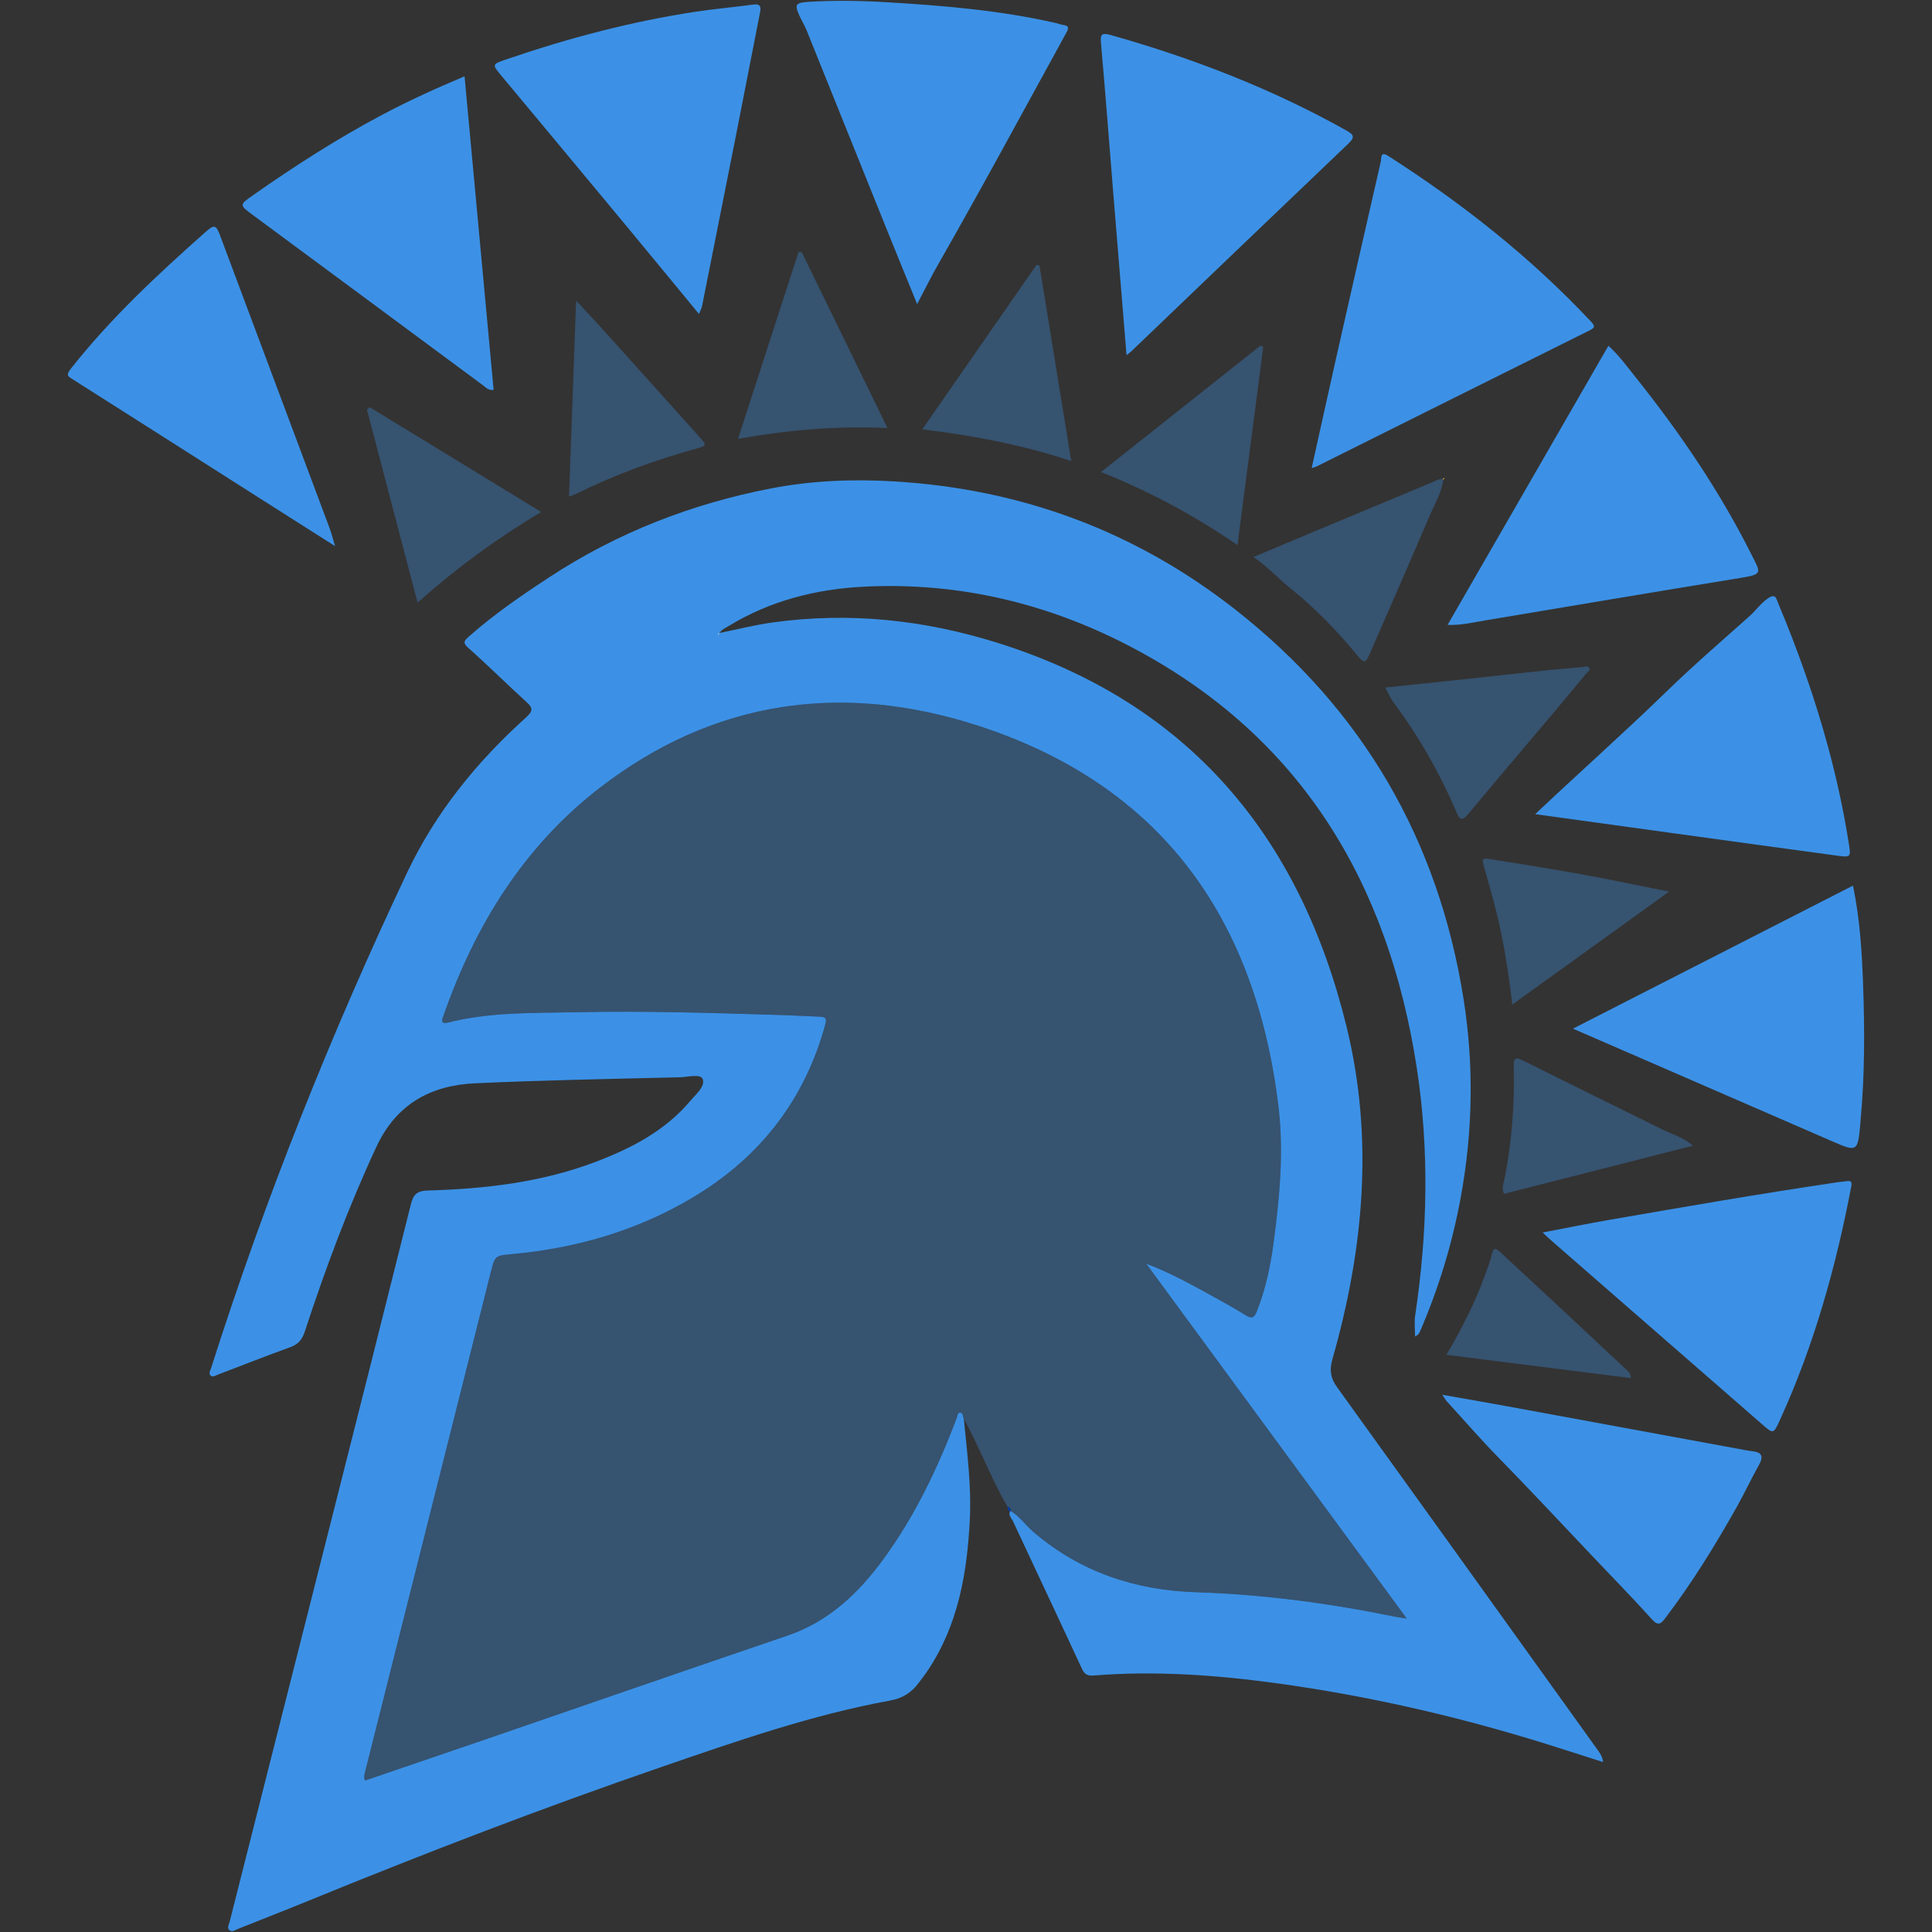<?xml version="1.0" encoding="UTF-8"?>
<svg id="Layer_2" data-name="Layer 2" xmlns="http://www.w3.org/2000/svg" viewBox="0 0 1000 1000">
  <rect x="0" y="0" width="1000" height="1000" fill="#333333" stroke="none"/>
  <defs>
    <style>
      .cls-1 {
        fill: #fefefe;
      }

      .cls-1, .cls-2, .cls-3, .cls-4, .cls-5 {
        stroke-width: 0px;
      }

      .cls-2, .cls-5 {
        fill: #3c91e6;
      }

      .cls-3 {
        fill: #fdb71a;
      }

      .cls-4 {
        fill: #043ba7;
      }

      .cls-5 {
        opacity: .34;
      }
    </style>
  </defs>
  <path class="cls-5" d="M521.4,779.84c-7.41-12.96-12.96-26.83-19.7-40.12-.91-1.8-1.88-3.56-2.83-5.35-.59-1.09-.29-3.03-1.78-3.16-1.6-.13-1.49,1.73-1.91,2.86-9.72,25.57-21.38,50.16-37.52,72.38-13.01,17.9-28.41,32.77-50.06,40.14-52.07,17.72-104.04,35.75-156.06,53.63-20.84,7.16-41.7,14.25-62.65,21.41-.76-2.1-.11-3.78.35-5.58,21.63-85.85,43.21-171.72,64.79-257.58,2.18-8.69,2.18-8.53,11.31-9.37,32.7-3.02,63.64-11.9,92.08-28.59,34.24-20.1,57.62-48.87,68.87-87.18,2.07-7.05,2.08-7.01-5.04-7.23-4.79-.15-9.57-.5-14.36-.64-36.15-1.1-72.3-2.31-108.47-1.53-22.27.48-44.65-.21-66.52,5.35-4.31,1.1-2.97-1.81-2.31-3.69,16.28-46.59,41.47-87.41,80.85-117.81,59.13-45.64,125.64-54.85,195.56-32.24,94.95,30.71,143.86,99.63,155.7,196.89,2.92,23.99.59,47.9-2.62,71.69-1.6,11.85-4.12,23.57-8.6,34.77-1.25,3.14-2.53,3.85-5.63,1.93-6.1-3.79-12.4-7.26-18.7-10.72-10.26-5.64-20.52-11.3-32.87-16.04,45.3,61.7,89.72,122.21,134.85,183.68-2.82-.43-4.27-.58-5.68-.87-34.01-6.97-68.31-11.61-103.03-12.71-31.8-1.01-60.39-10.45-84.78-31.45-4-3.44-6.95-8-11.64-10.66,0,0,.08.08.08.08.36-1.44-.66-1.87-1.68-2.29Z"/>
  <path class="cls-2" d="M523,782.05c4.69,2.66,7.64,7.22,11.64,10.66,24.39,21,52.98,30.45,84.78,31.45,34.72,1.1,69.02,5.74,103.03,12.71,1.41.29,2.86.44,5.68.87-45.13-61.48-89.55-121.98-134.85-183.68,12.35,4.74,22.61,10.4,32.87,16.04,6.3,3.46,12.6,6.93,18.7,10.72,3.09,1.93,4.37,1.21,5.63-1.93,4.47-11.21,7-22.93,8.6-34.77,3.21-23.79,5.54-47.7,2.62-71.69-11.84-97.27-60.74-166.19-155.7-196.89-69.93-22.61-136.44-13.4-195.56,32.24-39.38,30.39-64.57,71.22-80.85,117.81-.65,1.87-2,4.78,2.31,3.69,21.87-5.56,44.25-4.87,66.52-5.35,36.17-.78,72.32.43,108.47,1.53,4.79.15,9.57.49,14.36.64,7.11.22,7.11.18,5.04,7.23-11.25,38.31-34.64,67.09-68.87,87.18-28.44,16.69-59.38,25.58-92.08,28.59-9.12.84-9.12.68-11.31,9.37-21.58,85.86-43.16,171.73-64.79,257.58-.45,1.8-1.11,3.49-.35,5.58,20.95-7.16,41.81-14.25,62.65-21.41,52.02-17.88,103.99-35.91,156.06-53.63,21.65-7.37,37.05-22.24,50.06-40.14,16.14-22.22,27.8-46.81,37.52-72.38.43-1.12.31-2.99,1.91-2.86,1.49.12,1.19,2.07,1.78,3.16,1.66,17.25,3.97,34.46,3.12,51.86-1.36,27.74-5.92,54.61-21.74,78.35-1.43,2.15-3.05,4.17-4.57,6.25-3.71,5.09-8.29,8.16-14.85,9.35-40.72,7.43-79.7,21.08-118.69,34.49-61.99,21.31-123.13,44.89-183.8,69.7-11.61,4.75-23.3,9.29-34.95,13.93-1.5.6-3.15,2.01-4.6.79-1.49-1.26-.23-3.16.15-4.67,17.24-68.22,34.55-136.43,51.81-204.65,14.05-55.54,28.11-111.07,41.98-166.65,1.24-4.96,3.31-6.76,8.55-6.91,29.61-.82,58.91-4.18,86.82-14.76,18.48-7.01,35.98-15.98,49.08-31.5,2.93-3.47,7.91-7.55,6.56-11.37-1.04-2.93-7.66-1.09-11.75-.99-35.4.88-70.82,1.48-106.18,3.13-22.86,1.07-40.63,10.69-50.95,32.81-14.51,31.12-26.44,63.17-37.11,95.72-1.34,4.08-3.33,6.53-7.39,8.01-12.59,4.57-25.07,9.45-37.57,14.25-1.21.46-2.59,1.42-3.61.62-1.42-1.1-.34-2.68.1-4.04,27.93-87.68,62-172.93,101.3-256.12,14.83-31.39,36.21-57.68,61.8-80.72,3.6-3.25,3.48-4.85.1-7.92-10.11-9.18-19.78-18.83-29.99-27.89-2.89-2.56-2.5-3.57-.04-5.75,13.07-11.6,27.41-21.44,41.98-30.98,35.17-23.04,73.63-37.98,114.79-45.93,21.25-4.1,42.84-4.9,64.44-3.56,65.41,4.07,124.16,25.82,175.85,66.38,65.87,51.69,105,119.18,118.04,201.56,5.41,34.19,4.8,68.59-1.52,102.9-4.43,24.05-11.5,47.09-21.18,69.43-.35.81-.9,1.54-2.42,2.26,0-3.65-.47-7.36.07-10.93,6.43-42.74,7.37-85.69.79-128.31-14.69-95.22-59.51-170.89-146.78-217.1-43.32-22.94-89.8-34.18-139.04-31.76-24.97,1.23-48.8,7.22-70.4,20.43-1.69,1.04-3.66,1.79-4.7,3.69-.32.12-.64.24-.96.36.18.12.35.23.53.35l.32-.81c9.17-1.85,18.28-4.18,27.53-5.47,39.77-5.56,78.86-1.35,116.93,10.65,98.58,31.08,156.12,99.87,180.27,198.6,14.19,58,8.83,115.34-7.34,172.1-1.57,5.52-1.03,9.69,2.33,14.34,38.38,53.22,76.6,106.55,114.86,159.86,6.83,9.52,13.67,19.03,20.49,28.55,1.12,1.57,2.13,3.21,2.43,5.74-6.42-2.05-12.85-4.07-19.27-6.15-49.19-15.94-99.35-27.81-150.59-34.76-31.12-4.22-62.4-6.41-93.83-3.89-2.8.22-4.6-.33-5.97-3.29-11.82-25.56-23.87-51.01-35.76-76.53-.76-1.63-2.71-3.15-1.38-5.38Z"/>
  <path class="cls-2" d="M794.62,421.41c22.74-21.52,45.74-41.87,67.77-63.29,13.91-13.53,28.63-26.22,43.11-39.15,3.23-2.88,5.65-6.44,9.32-9.07,4.23-3.04,4.53-.16,5.56,2.31,10.16,24.29,18.98,49.06,25.86,74.5,4.52,16.71,8.17,33.62,10.84,50.73.93,5.94.68,6.38-5.52,5.54-27.93-3.77-55.85-7.63-83.77-11.47-24.23-3.33-48.46-6.69-73.16-10.09Z"/>
  <path class="cls-2" d="M749.27,323.43c27.82-48.28,55.41-96.17,83.24-144.46,5.47,4.95,9.52,10.59,13.84,15.99,22.96,28.71,43.58,58.97,60.11,91.87,5,9.95,6.23,10.38-6.09,12.38-43.99,7.14-87.93,14.6-131.89,21.95-6.24,1.04-12.43,2.57-19.21,2.28Z"/>
  <path class="cls-2" d="M583.09,183.82c-2.31-28.24-4.57-55.59-6.79-82.94-2.12-26.09-4.09-52.2-6.41-78.28-.43-4.85.13-5.85,5.17-4.43,42.47,12.01,83.38,27.79,121.94,49.44,4.01,2.25,4.21,3.58.88,6.76-37.51,35.76-74.9,71.64-112.33,107.49-.51.49-1.11.89-2.45,1.96Z"/>
  <path class="cls-2" d="M678.92,242.3c4.37-19.68,8.5-38.54,12.75-57.37,7.62-33.75,15.29-67.49,23.01-101.21.42-1.81-.42-5.76,3.92-2.97,38.32,24.55,73.8,52.55,105,85.81,2.36,2.52,1.65,3.21-.94,4.5-47.13,23.44-94.22,46.95-141.33,70.44-.48.24-1.04.35-2.41.8Z"/>
  <path class="cls-2" d="M474.71,157.41c-5.91-14.54-11.41-27.95-16.83-41.4-13.47-33.45-26.9-66.91-40.39-100.35-.95-2.36-2.32-4.56-3.39-6.87-3.05-6.55-2.53-7.4,4.53-7.84,13.26-.83,26.53-.61,39.77.17,29.62,1.75,59.18,4.19,88.21,10.82,1.25.29,2.47.81,3.73.99,3.14.42,2.86,1.72,1.56,4.07-21.97,39.97-43.6,80.14-66.25,119.73-3.69,6.45-6.96,13.13-10.94,20.67Z"/>
  <path class="cls-2" d="M361.79,162.51c-13.29-16.11-25.86-31.43-38.51-46.68-21.07-25.38-42.17-50.74-63.3-76.07-5.58-6.69-5.58-6.42,3.01-9.35,31.77-10.82,64.11-19.36,97.33-24.38,9.83-1.48,19.76-2.32,29.61-3.68,3.9-.54,3.98,1.47,3.45,4.18-4.12,21.12-8.23,42.24-12.4,63.35-5.83,29.51-11.7,59.01-17.59,88.52-.21,1.05-.77,2.03-1.58,4.11Z"/>
  <path class="cls-2" d="M814.16,532.43c49.02-25.04,96.74-49.42,144.95-74.04,3.56,17.18,4.61,34.1,5.22,51.07.85,23.6.88,47.17-1.32,70.71-.05.55-.07,1.1-.12,1.66-1.32,14.42-1.59,14.55-14.77,8.81-35.4-15.41-70.82-30.77-106.23-46.16-8.84-3.84-17.69-7.69-27.73-12.05Z"/>
  <path class="cls-2" d="M798.45,637.94c11.97-2.28,23.08-4.55,34.25-6.49,39.52-6.85,79.04-13.72,118.72-19.56,1.46-.21,2.93-.32,4.39-.53,2.21-.31,2.87.33,2.41,2.73-7.94,41.65-19.28,82.24-36.94,120.91-3.38,7.39-3.33,7.34-9.31,2.13-36.26-31.63-72.55-63.23-108.82-94.85-1.36-1.19-2.66-2.45-4.71-4.35Z"/>
  <path class="cls-2" d="M240.45,39.49c5.05,54.48,10.05,108.37,15.05,162.32-2.77.37-3.99-1.26-5.56-2.42-39.6-29.35-79.23-58.64-118.86-87.94-7.37-5.45-7.29-5.37.08-10.54,21.29-14.94,43.14-28.97,66.12-41.21,13.87-7.39,28.14-13.88,43.17-20.2Z"/>
  <path class="cls-2" d="M173.45,282.69c-15.65-9.95-30.19-19.18-44.71-28.42-30.3-19.28-60.57-38.6-90.91-57.81-2.72-1.72-3.86-2.22-1.11-5.7,20.68-26.16,44.91-48.75,69.76-70.76,4.37-3.87,5.36-3.65,7.39,1.77,18.89,50.47,37.79,100.93,56.65,151.41,1.06,2.83,1.8,5.79,2.93,9.51Z"/>
  <path class="cls-2" d="M746.5,721.93c12.02,2.13,23.02,4.01,33.99,6.03,41.49,7.62,82.97,15.27,124.45,22.91.72.13,1.46.22,2.19.3,5.16.56,5.62,2.95,3.25,7.18-4.05,7.23-7.55,14.76-11.61,21.97-11.13,19.77-23.01,39.05-36.77,57.14-2.27,2.98-3.64,4.37-6.92.74-10.09-11.15-20.58-21.94-30.95-32.84-16.25-17.09-32.3-34.36-48.81-51.22-9.07-9.26-17.58-19.13-26.37-28.71-.7-.77-1.21-1.72-2.44-3.51Z"/>
  <path class="cls-5" d="M717,355.85c12.31-1.28,24.14-2.48,35.97-3.74,15.68-1.68,31.34-3.46,47.02-5.11,6.54-.69,13.12-1.09,19.66-1.8,1.12-.12,2.23-.72,2.93.45.77,1.29-.64,1.9-1.26,2.64-6.58,7.95-13.19,15.87-19.84,23.76-13.89,16.48-27.89,32.87-41.66,49.46-3.04,3.66-4.3,2.75-5.88-.95-8.68-20.33-19.55-39.4-32.77-57.14-1.59-2.13-2.61-4.69-4.16-7.55Z"/>
  <path class="cls-5" d="M747.07,248.21c-.94,6.86-4.51,12.75-7.16,18.95-10.2,23.85-20.61,47.6-30.98,71.37-2.15,4.92-3.01,4.81-6.42.67-10.28-12.5-21.41-24.11-34.12-34.28-6.4-5.13-11.99-11.33-19.56-16.63,10.56-4.44,20.32-8.55,30.1-12.64,20.71-8.66,41.42-17.31,62.15-25.92,1.84-.76,3.55-2.02,5.71-1.8l.27.28Z"/>
  <path class="cls-5" d="M640.52,282.13c-22.38-15.35-45.3-27.67-70.63-37.8,27.97-22.18,55.24-43.82,82.52-65.45l1.46.65c-4.41,33.88-8.82,67.75-13.35,102.6Z"/>
  <path class="cls-5" d="M280.12,265c-23.16,13.83-43.91,29.05-63.98,46.93-8.88-33.85-17.54-66.85-26.2-99.85.48-.43.97-.86,1.45-1.3,29.3,17.9,58.61,35.81,88.73,54.21Z"/>
  <path class="cls-5" d="M554.48,238.64c-25.45-8.42-50.6-13.2-77.11-16.42,20-28.79,39.56-56.94,59.12-85.1.51.08,1.03.17,1.54.25,5.42,33.39,10.84,66.78,16.45,101.26Z"/>
  <path class="cls-5" d="M414.98,130.5c14.61,29.99,29.23,59.97,44.38,91.05-26.36-1.15-51.46.98-77.37,5.59,10.62-32.78,20.98-64.73,31.33-96.68.56.01,1.11.03,1.67.04Z"/>
  <path class="cls-5" d="M782.76,519.98c-1.96-16.76-4.4-32.35-8.19-47.69-2.04-8.23-4.37-16.39-6.69-24.55-.74-2.59-.56-3.71,2.61-3.2,25.42,4.03,50.82,8.13,76.01,13.46,5.31,1.12,10.65,2.12,17.48,3.47-27.45,19.78-53.91,38.83-81.22,58.51Z"/>
  <path class="cls-5" d="M294.52,257.03c1.22-33.64,2.41-66.65,3.67-101.47,6.19,6.71,11.26,12.08,16.21,17.58,15.8,17.54,31.55,35.11,47.32,52.67,4.24,4.73,4.29,4.85-1.5,6.45-21.35,5.9-42.04,13.5-61.91,23.31-.95.47-1.98.78-3.79,1.47Z"/>
  <path class="cls-5" d="M876.26,593.01c-33.21,8.47-65.51,16.7-97.8,24.93-1.44-3.16-.01-5.98.52-8.81,3.55-18.9,5.04-37.97,4.52-57.17-.12-4.41.9-4.99,4.84-3.02,24.03,12.02,48.18,23.83,72.26,35.76,4.95,2.45,10.5,3.79,15.67,8.31Z"/>
  <path class="cls-5" d="M748.68,701.25c7.97-13.62,14.74-26.87,19.81-40.9,1.31-3.63,2.78-7.24,3.64-10.98.88-3.8,2.09-3.47,4.5-1.21,10.34,9.7,20.79,19.29,31.16,28.95,11.72,10.92,23.41,21.88,35.1,32.84.63.59,1.12,1.34,1.3,3.37-31.61-4-63.22-7.99-95.52-12.07Z"/>
  <path class="cls-4" d="M521.4,779.84c1.03.42,2.04.84,1.68,2.29-2.12.39-.95-1.65-1.68-2.29Z"/>
  <path class="cls-3" d="M746.8,247.94c.18-.22.36-.44.54-.65.1.11.31.31.3.33-.17.21-.38.4-.57.6,0,0-.27-.28-.27-.28Z"/>
  <path class="cls-1" d="M372.29,327.68l-.32.81c-.18-.12-.35-.23-.53-.35.32-.12.64-.24.96-.36,0,0-.11-.1-.11-.1Z"/>
</svg>